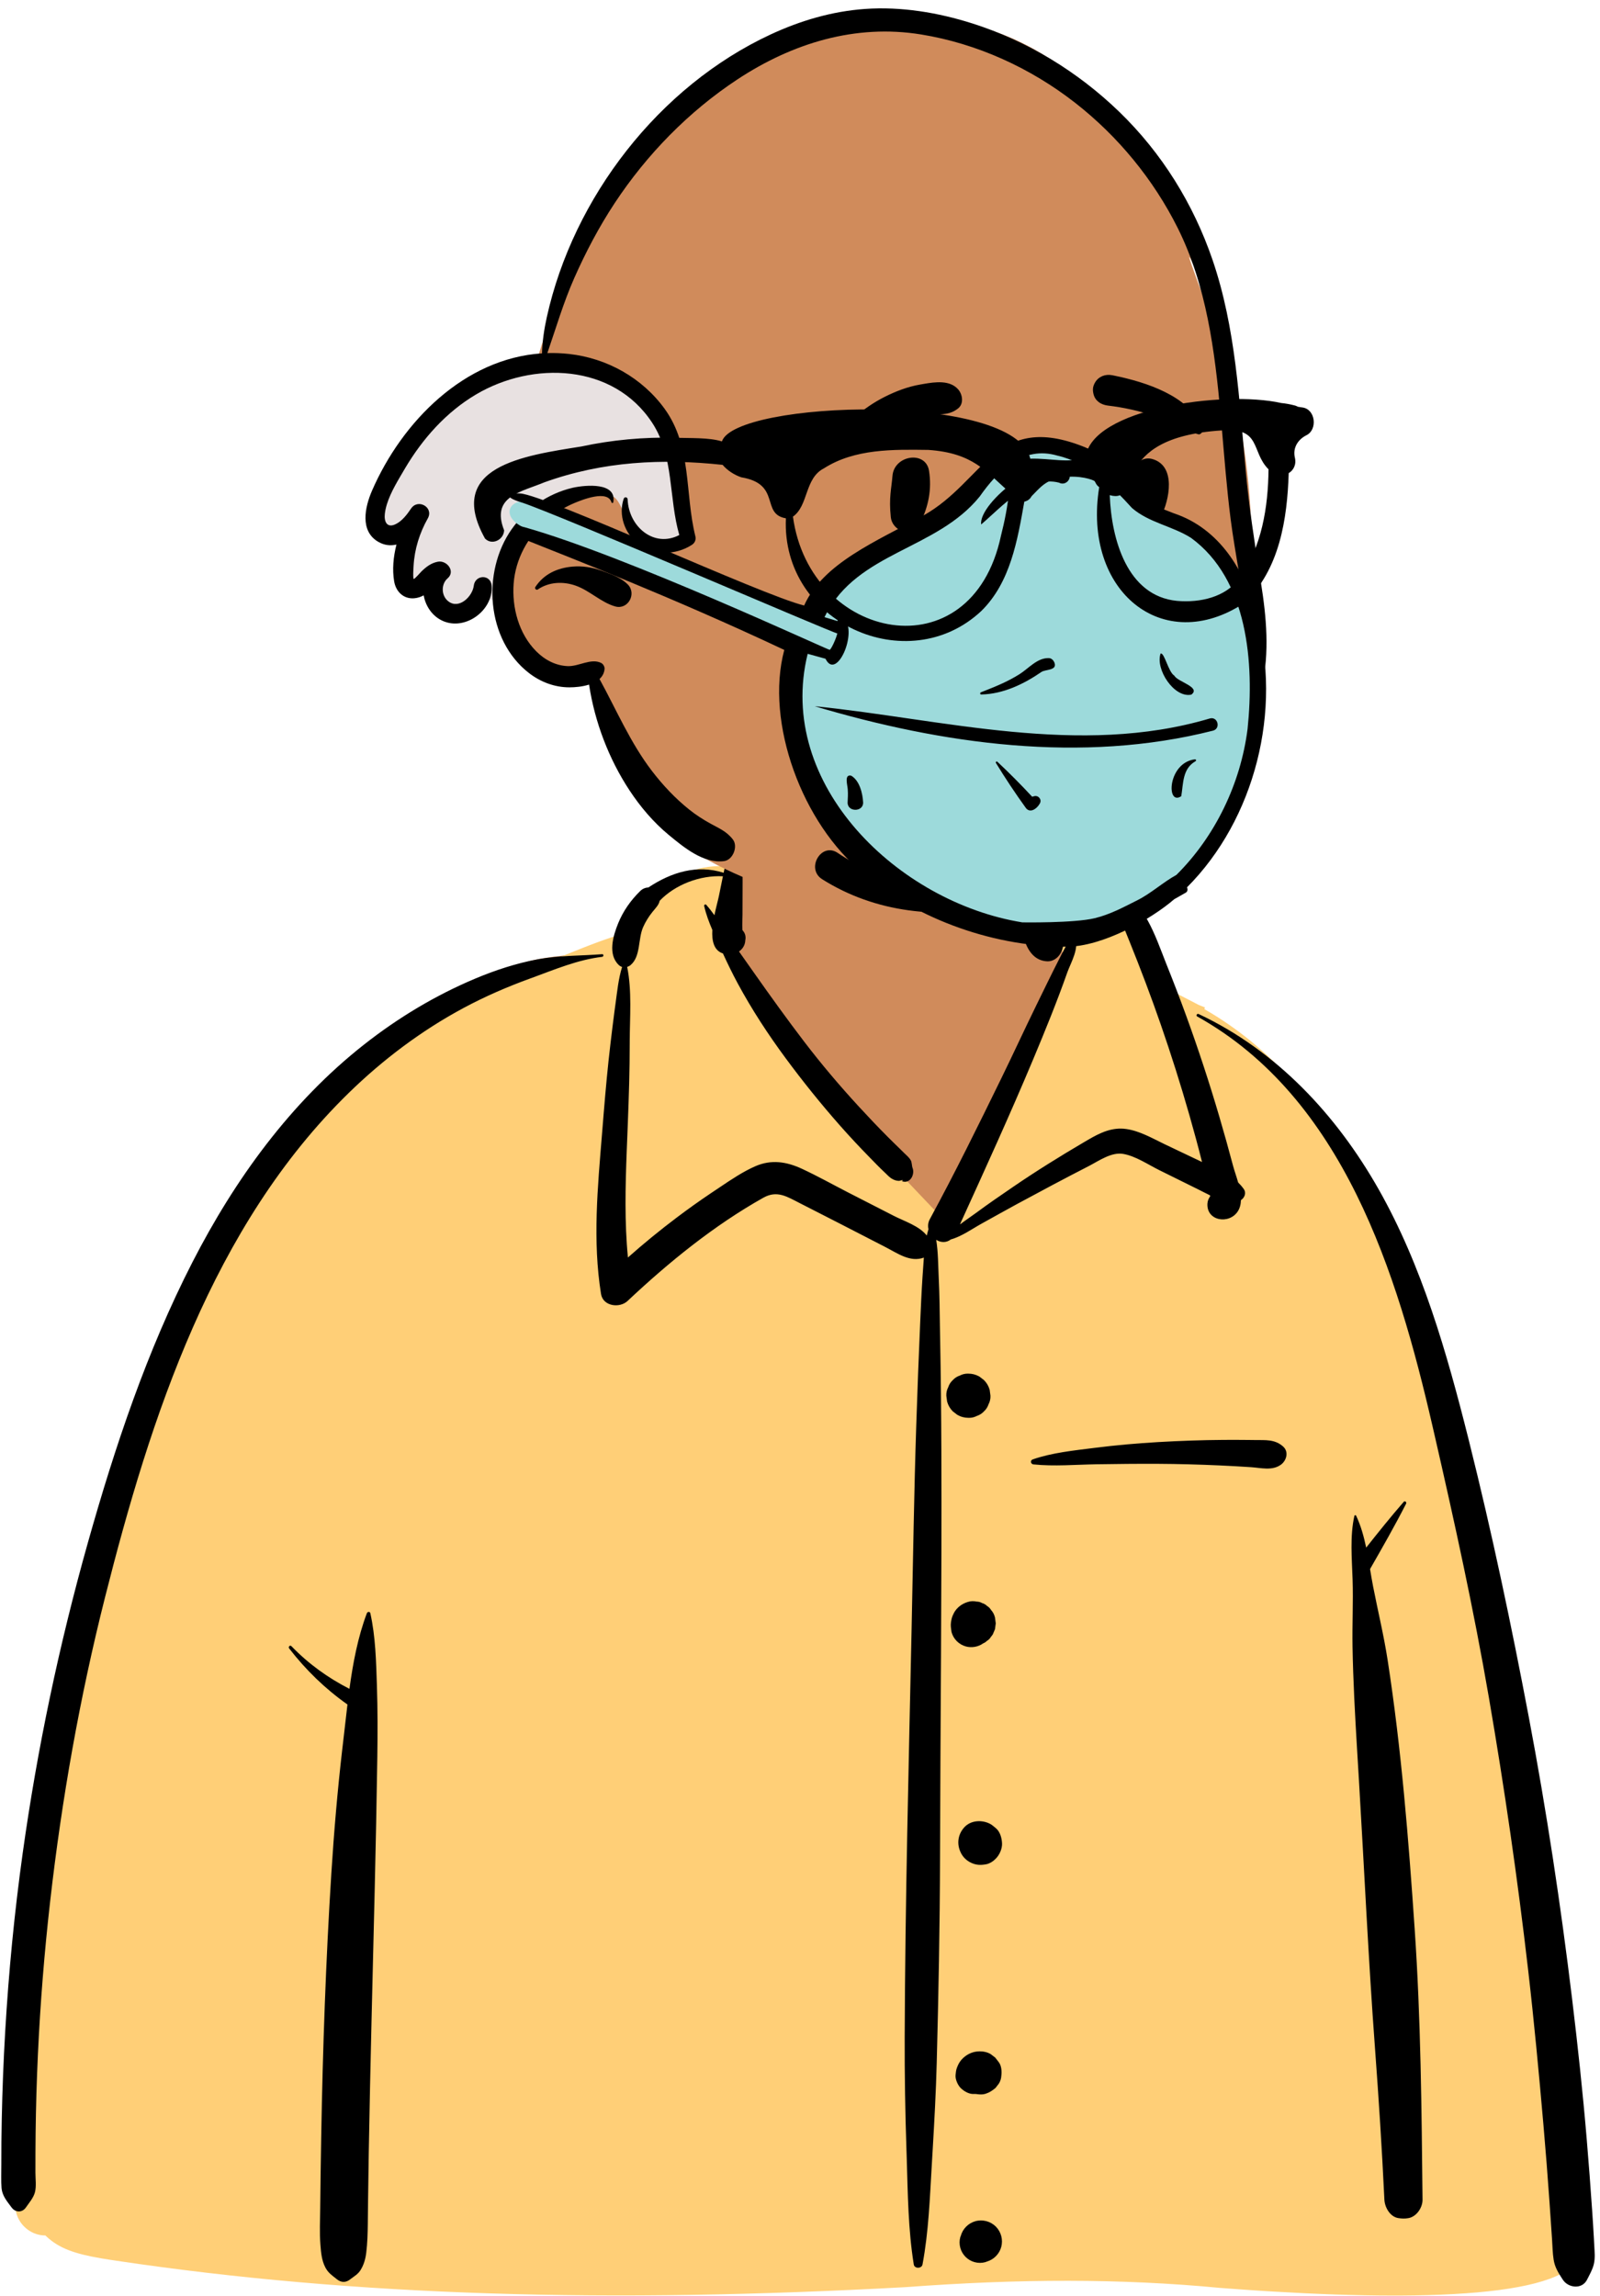 <?xml version="1.0" encoding="UTF-8"?>
<svg width="168px" height="241px" viewBox="0 0 168 241" version="1.1" xmlns="http://www.w3.org/2000/svg" xmlns:xlink="http://www.w3.org/1999/xlink">
    <!-- Generator: Sketch 62 (91390) - https://sketch.com -->
    <title>bust-mask-12</title>
    
    <g id="Introduction" stroke="none" stroke-width="1" fill="none" fill-rule="evenodd">
        <g id="busts-covid-19" transform="translate(-1217, -237)">
            <g id="a-person/bust" transform="translate(1181, 188)">
                <g id="body/Button-Shirt-1" transform="translate(31.056, 135.053)">
                    <path d="M16.408,150.904 C44.009,155.098 72.111,155.309 99.941,153.786 C110.955,152.961 122.003,152.812 133.009,153.867 C139.512,154.351 168.025,156.531 170.354,150.704 C168.888,119.677 165.918,88.386 156.809,58.545 C153.062,47.949 149.845,39.155 142.532,30.387 C140.228,27.993 135.258,22.972 132.41,21.335 C129.943,19.916 128.912,20.422 127.495,18.026 C126.088,15.38 125.049,10.96 123.051,9.092 C121.015,7.191 117.999,7.871 114.261,8.483 C114.948,-0.801 110.664,-3.166 104.762,-4.932 C94.387,-8.893 84.142,-6.903 81.531,5.731 C76.689,5.731 73.97,7.815 71.03,9.818 C69.828,10.637 70.664,12.722 69.228,13.366 C66.572,14.312 61.879,14.08 59.322,15.244 C47.693,20.539 37.335,28.216 30.533,39.429 C15.284,63.367 4.809,113.795 6.621,142.168 C5.827,143.414 6.926,145.2 7.205,146.54 C7.557,147.705 8.698,148.48 9.889,148.348 C11.551,150.136 14.121,150.534 16.408,150.904 Z" id="✋-Skin" fill="#D08B5B"></path>
                    <path d="M73.831,7.628 C75.531,5.853 78.198,4.794 80.723,4.853 L80.841,4.857 L81.699,4.895 L81.126,7.707 L81.097,7.84 L80.98,8.328 L80.825,8.967 L80.769,9.202 L80.711,9.462 C80.702,9.505 80.693,9.546 80.684,9.588 L80.658,9.711 L80.414,10.905 L80.46,11.011 L80.447,11.283 C80.409,12.264 80.62,12.803 81.086,12.976 L81.123,12.989 L81.388,13.075 L81.605,13.545 C82.104,14.621 82.569,15.56 83.047,16.446 C84.44,19.027 86.102,21.607 88.018,24.2 C89.838,26.664 91.735,29.016 93.707,31.249 C94.593,32.253 95.53,33.262 96.527,34.288 L97.385,35.167 L97.658,35.443 L97.841,35.627 L98.07,35.851 L98.4,36.166 L98.639,36.401 L98.717,36.475 C98.814,36.565 98.89,36.627 98.958,36.67 L98.983,36.686 L99.058,36.731 L103.036,40.916 L104.441,41.689 L105.109,42.059 L105.244,41.79 L105.271,41.703 L106.75,38.455 L107.653,36.466 C109.506,32.373 110.947,29.117 112.266,26.016 L112.43,25.63 L112.916,24.476 L113.173,23.861 C114.352,21.036 115.222,18.855 116.002,16.737 L116.112,16.435 L116.276,15.982 L116.52,15.3 L116.564,15.183 C116.776,14.641 116.256,12.672 115.744,11.593 L115.715,11.533 L115.582,11.265 L115.438,10.983 C115.099,10.322 114.854,9.589 114.648,8.701 C114.615,8.557 114.583,8.412 114.554,8.266 L114.511,8.046 L114.484,7.902 L114.446,7.7 L114.391,7.41 L115.537,7.219 L116.166,7.116 L116.44,7.073 C116.795,7.018 117.111,6.973 117.409,6.935 L117.519,6.922 L117.719,6.898 L117.726,6.937 L118.134,6.978 L118.438,7.009 C119.933,7.167 121.086,7.342 121.905,7.535 L121.986,7.554 L122.132,7.591 L122.199,7.609 C122.944,7.809 123.518,8.243 123.972,8.882 C124.284,9.32 124.486,9.74 124.806,10.536 L124.92,10.823 L125.301,11.765 C125.346,11.88 125.415,12.063 125.508,12.315 L125.831,13.195 L127.451,17.67 L129.109,18.542 C129.879,18.946 130.443,19.237 130.721,19.374 L130.82,19.422 L130.89,19.454 L131.462,19.681 L131.4,19.859 L131.469,19.899 C138.294,23.826 143.557,29.867 147.654,37.888 L147.778,38.132 L147.905,38.384 C151.17,44.917 153.51,52.208 155.794,61.941 L155.935,62.546 L156.047,63.028 L156.642,65.625 C158.88,75.433 160.417,82.746 161.69,89.922 L161.773,90.389 L161.985,91.608 C163.583,100.897 164.921,110.1 165.992,119.214 L166.169,120.748 C166.616,124.664 167.02,128.712 167.458,133.573 L167.516,134.226 L167.709,136.409 C167.914,138.762 168.102,141.11 168.272,143.453 L168.355,144.624 L168.527,147.17 L168.627,148.621 L168.639,148.818 L168.68,149.574 L168.692,149.751 C168.707,149.979 168.724,150.171 168.746,150.348 L168.764,150.478 L168.783,150.605 C168.84,150.952 168.951,151.262 169.136,151.609 L169.184,151.696 L169.501,152.263 L168.926,152.566 C165.928,154.146 160.026,154.841 151.93,154.878 L151.684,154.878 L151.178,154.878 C147.244,154.876 143.074,154.724 138.723,154.465 L137.739,154.405 L136.918,154.352 C136.564,154.329 136.22,154.306 135.863,154.281 L135.315,154.243 L133.028,154.075 C122.737,153.089 111.946,153.106 100.055,153.996 C69.055,155.693 42.297,154.977 17.147,151.222 L16.386,151.107 L15.825,151.016 L15.49,150.96 C12.822,150.504 11.147,149.92 9.84,148.695 L9.772,148.63 L9.715,148.574 L9.69,148.574 C8.374,148.568 7.169,147.707 6.722,146.437 L6.699,146.369 L6.669,146.274 L6.649,146.179 C6.628,146.088 6.602,145.99 6.571,145.882 L6.546,145.799 L6.338,145.118 L7.038,144.99 C7.098,144.979 7.161,144.937 7.222,144.849 L7.28,144.766 L7.381,144.626 L7.625,144.291 C7.885,143.927 8.012,143.698 8.076,143.469 C8.132,143.265 8.153,143.005 8.147,142.642 L8.142,142.465 L8.114,141.822 C8.112,141.771 8.111,141.726 8.11,141.682 L8.11,141.618 L8.109,140.713 L8.111,139.719 C8.113,139.286 8.115,138.863 8.119,138.447 L8.124,137.83 L8.13,137.332 C8.164,134.579 8.245,131.828 8.372,129.081 C8.622,123.719 9.051,118.364 9.657,113.03 C10.91,102.017 12.828,91.337 15.437,81.015 L15.699,79.985 C18.521,68.954 21.241,60.45 24.698,52.586 C29.096,42.584 34.457,34.353 41.208,27.772 C44.92,24.153 49.031,21.099 53.399,18.757 C55.408,17.68 57.543,16.724 59.833,15.864 L60.161,15.742 L60.691,15.548 L61.097,15.398 L62.406,14.908 C62.681,14.805 62.981,14.69 63.335,14.551 L63.554,14.464 L65.899,13.528 L66.288,13.375 L66.721,13.207 L67.04,13.084 C67.56,12.886 68.031,12.713 68.468,12.56 L68.727,12.471 L68.961,12.392 L69.962,12.045 L69.943,12.956 C69.93,13.561 70.086,14.019 70.432,14.348 L70.443,14.358 L70.455,14.368 L70.466,14.375 L70.527,14.373 L70.763,14.372 C70.788,14.359 70.811,14.343 70.832,14.325 C71.168,14.039 71.325,13.655 71.477,12.776 L71.517,12.531 L71.587,12.073 L71.615,11.9 C71.716,11.29 71.805,10.953 71.976,10.567 C72.224,10.01 72.551,9.467 72.937,8.969 L73.027,8.854 L73.387,8.421 L73.442,8.353 C73.568,8.191 73.633,8.077 73.66,7.972 L73.666,7.944 L73.702,7.762 L73.831,7.628 Z" id="👕-Top" fill="#FFCF77"></path>
                    <path d="M130.653,20.633 C130.484,20.538 130.633,20.296 130.803,20.376 C138.989,24.218 145.268,30.958 149.687,38.745 C154.262,46.808 156.869,55.963 159.118,64.911 L159.199,65.234 C161.596,74.806 163.634,84.477 165.469,94.172 C167.328,103.989 168.82,113.868 170.02,123.787 C170.613,128.691 171.142,133.604 171.555,138.527 C171.761,140.987 171.949,143.449 172.117,145.912 C172.184,146.897 172.248,147.882 172.302,148.868 L172.341,149.608 C172.375,150.279 172.454,150.951 172.289,151.613 C172.146,152.183 171.844,152.7 171.578,153.224 C171.053,154.259 169.613,154.088 169.047,153.224 L168.883,152.972 C168.508,152.392 168.196,151.852 168.078,151.13 C167.964,150.431 167.96,149.698 167.909,148.992 C167.815,147.692 167.735,146.391 167.643,145.091 C167.452,142.355 167.237,139.62 166.998,136.887 C166.527,131.492 166.021,126.102 165.4,120.722 C164.297,111.16 162.913,101.624 161.281,92.139 C159.686,82.873 157.67,73.701 155.567,64.54 L155.349,63.593 C151.667,47.599 145.992,29.18 130.653,20.633 Z M43.466,83.261 C43.526,83.101 43.785,83.064 43.828,83.261 C44.38,85.744 44.434,88.302 44.519,90.845 C44.602,93.353 44.598,95.873 44.562,98.383 C44.427,107.607 44.174,116.823 43.955,126.045 C43.846,130.659 43.743,135.272 43.664,139.886 C43.634,141.617 43.609,143.347 43.588,145.077 L43.563,147.36 C43.55,148.369 43.524,149.366 43.401,150.374 C43.32,151.037 43.147,151.669 42.781,152.237 C42.521,152.641 42.151,152.846 41.79,153.12 L41.723,153.172 C41.263,153.536 40.778,153.538 40.322,153.172 L40.19,153.067 C39.755,152.727 39.379,152.461 39.101,151.922 C38.714,151.173 38.652,150.36 38.587,149.535 C38.487,148.283 38.553,147.014 38.566,145.759 C38.592,143.242 38.626,140.725 38.671,138.208 C38.833,128.978 39.153,119.747 39.737,110.533 C40.012,106.194 40.385,101.84 40.885,97.517 L40.98,96.707 C41.132,95.436 41.27,94.141 41.426,92.843 C39.098,91.205 37.052,89.218 35.308,86.964 C35.179,86.798 35.391,86.565 35.546,86.726 C37.329,88.572 39.373,90.044 41.636,91.202 C42.006,88.484 42.516,85.78 43.466,83.261 Z M82.35,0.985 C82.382,0.96 82.432,0.949 82.462,0.985 C82.962,1.568 82.861,2.461 82.877,3.2 L82.879,3.269 C82.915,4.35 82.922,5.428 82.918,6.509 L82.907,9.952 L82.907,9.952 C82.905,10.426 82.867,10.919 82.891,11.395 L82.904,11.579 L82.904,11.579 C83.167,11.848 83.289,12.237 83.2,12.628 C83.184,13.13 82.922,13.548 82.539,13.811 L83.358,14.973 L83.358,14.973 L84.178,16.135 C85.868,18.533 87.577,20.909 89.357,23.241 C91.173,25.619 93.11,27.907 95.137,30.106 C96.127,31.181 97.134,32.241 98.165,33.277 C98.583,33.699 99.013,34.109 99.437,34.525 L99.859,34.942 C100.109,35.192 100.423,35.438 100.589,35.755 C100.686,35.941 100.708,36.401 100.743,36.477 C101.056,37.165 100.522,38.261 99.636,37.918 L99.676,37.891 C99.837,37.779 99.734,37.778 99.366,37.887 C99.133,37.886 98.915,37.832 98.712,37.727 L98.651,37.693 C98.364,37.547 98.108,37.265 97.876,37.04 L97.818,36.985 C97.285,36.485 96.778,35.956 96.267,35.434 C95.202,34.346 94.16,33.234 93.152,32.092 C91.141,29.814 89.234,27.444 87.429,25 C85.589,22.511 83.88,19.894 82.409,17.17 C81.851,16.136 81.34,15.082 80.85,14.016 C79.895,13.709 79.674,12.694 79.74,11.55 C79.388,10.729 79.071,9.892 78.883,9.036 C78.857,8.919 79.008,8.809 79.098,8.911 C79.404,9.258 79.686,9.628 79.958,10.006 C80.122,9.204 80.329,8.466 80.427,7.995 L80.85,5.918 L80.85,5.918 C78.465,5.794 75.853,6.774 74.209,8.49 C74.12,8.937 73.777,9.256 73.442,9.674 C73.059,10.151 72.725,10.687 72.476,11.248 C71.923,12.489 72.235,14.319 71.163,15.231 C71.051,15.326 70.926,15.391 70.797,15.432 C71.306,17.928 71.075,20.678 71.064,23.209 L71.064,23.432 C71.066,26.266 70.972,29.102 70.862,31.933 L70.751,34.735 C70.607,38.472 70.513,42.211 70.876,45.928 C72.533,44.459 74.247,43.058 76.02,41.723 C77.185,40.844 78.374,39.998 79.585,39.183 L80.569,38.525 C81.747,37.734 82.955,36.921 84.245,36.354 C85.933,35.614 87.539,35.869 89.168,36.628 C90.791,37.384 92.366,38.263 93.958,39.083 C95.577,39.916 97.199,40.743 98.821,41.572 C99.895,42.121 101.469,42.616 102.257,43.627 C102.307,43.403 102.366,43.18 102.434,42.958 C102.356,42.62 102.386,42.253 102.576,41.905 C105.223,37.039 107.672,32.056 110.104,27.08 C111.336,24.562 112.506,22.014 113.739,19.497 L114.938,17.046 C115.139,16.638 115.34,16.23 115.542,15.822 C115.844,15.212 116.159,14.608 116.465,14 C116.594,13.743 116.756,13.488 116.882,13.228 L116.942,13.098 C116.945,13.091 117.235,12.177 117.011,12.264 L116.992,12.274 C116.877,12.339 116.785,12.194 116.86,12.102 C117.177,11.71 117.619,12.058 117.8,12.421 C118.299,13.421 117.385,14.99 117.033,15.948 L117.014,16.001 C115.923,19.091 114.687,22.123 113.421,25.144 C110.994,30.936 108.386,36.64 105.785,42.353 L105.754,42.452 L105.754,42.452 C106.309,42.026 106.901,41.64 107.408,41.264 C108.688,40.316 110.005,39.414 111.32,38.516 C113.731,36.868 116.208,35.328 118.726,33.849 L119.23,33.554 C120.488,32.822 121.734,32.227 123.226,32.447 C124.613,32.652 125.903,33.397 127.156,34.002 L127.285,34.064 L131.156,35.906 C130.743,34.255 130.294,32.612 129.827,30.975 C128.915,27.782 127.912,24.616 126.824,21.478 C125.808,18.547 124.709,15.647 123.547,12.77 L123.197,11.907 C122.724,10.723 122.252,9.431 120.898,9.066 C119.545,8.702 117.993,9.242 116.756,8.471 C116.644,8.401 116.658,8.215 116.794,8.181 L117.557,7.989 C118.99,7.632 120.67,7.273 122.025,7.62 C123.499,7.998 124.719,9.236 125.434,10.523 C126.23,11.954 126.791,13.556 127.394,15.083 L127.49,15.323 C128.183,17.051 128.849,18.789 129.487,20.538 C130.761,24.034 131.922,27.571 132.972,31.141 C133.479,32.861 133.959,34.59 134.42,36.323 C134.553,36.821 134.772,37.426 134.951,38.056 C135.157,38.257 135.352,38.481 135.535,38.736 C135.838,39.16 135.62,39.657 135.243,39.911 C135.229,40.345 135.133,40.753 134.902,41.102 C134.003,42.467 131.627,42.116 131.723,40.28 C131.738,40 131.847,39.731 132.013,39.505 L132.008,39.468 L132.008,39.468 L131.989,39.401 L131.989,39.401 C131.577,39.203 131.163,38.983 130.726,38.767 L126.663,36.758 L126.663,36.758 C125.486,36.176 124.182,35.278 122.873,35.056 C121.653,34.849 120.366,35.759 119.318,36.307 L119.25,36.342 C116.715,37.642 114.2,38.984 111.695,40.338 C110.472,40.999 109.264,41.687 108.046,42.356 C107.027,42.915 105.928,43.718 104.783,44.033 C104.294,44.414 103.713,44.363 103.246,44.075 C103.459,45.397 103.446,46.754 103.512,48.105 C103.6,49.912 103.613,51.724 103.642,53.533 L103.654,54.212 C103.731,58.212 103.772,62.213 103.787,66.214 C103.841,80.461 103.684,94.711 103.647,108.958 C103.629,116.116 103.487,123.28 103.301,130.436 C103.222,133.468 103.057,136.496 102.879,139.523 L102.782,141.174 C102.574,144.659 102.452,148.181 101.807,151.618 C101.723,152.067 100.965,152.078 100.89,151.618 C100.297,147.935 100.264,144.171 100.15,140.445 L100.126,139.701 C99.989,135.7 99.924,131.701 99.937,127.698 C99.988,113.446 100.359,99.202 100.661,84.954 C100.814,77.795 100.916,70.633 101.153,63.477 C101.271,59.896 101.405,56.317 101.564,52.738 C101.635,51.14 101.703,49.543 101.809,47.947 L101.857,47.263 C101.89,46.817 101.917,46.376 101.949,45.94 C100.508,46.467 99.189,45.491 97.893,44.824 C96.398,44.055 94.904,43.285 93.409,42.517 L91.913,41.751 L91.913,41.751 L88.918,40.222 C87.57,39.534 86.531,38.849 85.093,39.656 C79.912,42.564 75.151,46.433 70.837,50.493 C70.009,51.271 68.261,51.062 68.051,49.757 C67.156,44.183 67.701,38.528 68.158,32.936 L68.326,30.86 C68.53,28.381 68.753,25.902 69.049,23.432 C69.182,22.328 69.314,21.224 69.46,20.121 L69.572,19.295 C69.754,17.988 69.874,16.689 70.263,15.436 C70.14,15.396 70.022,15.331 69.916,15.231 C68.746,14.12 69.31,12.193 69.844,10.872 C70.371,9.569 71.175,8.431 72.182,7.451 C72.401,7.237 72.711,7.1 73.022,7.093 C75.463,5.475 78.14,4.668 80.927,5.551 C81.005,5.176 81.085,4.802 81.169,4.429 L81.255,4.057 C81.472,3.132 81.552,1.604 82.35,0.985 Z M107.365,147.074 C108.123,146.866 108.952,147.085 109.507,147.641 C110.062,148.196 110.281,149.025 110.073,149.783 C109.968,150.156 109.78,150.48 109.507,150.755 C109.252,151.008 108.954,151.189 108.615,151.297 L108.535,151.321 L108.412,151.372 C108.032,151.475 107.652,151.475 107.273,151.372 C106.91,151.271 106.595,151.087 106.327,150.821 C106.062,150.554 105.878,150.239 105.776,149.875 C105.674,149.496 105.674,149.116 105.776,148.736 L105.828,148.612 L105.828,148.612 C105.932,148.239 106.121,147.915 106.394,147.641 C106.668,147.368 106.992,147.179 107.365,147.074 Z M152.338,71.572 C152.462,71.429 152.664,71.612 152.586,71.764 C151.407,74.078 150.092,76.375 148.799,78.63 C148.903,79.255 149.006,79.874 149.124,80.479 C149.627,83.054 150.244,85.583 150.646,88.183 C152.091,97.529 152.841,106.976 153.485,116.406 C154.131,125.869 154.213,135.337 154.31,144.819 C154.319,145.641 153.687,146.596 152.84,146.751 C152.452,146.821 152.162,146.808 151.775,146.751 C150.894,146.621 150.343,145.611 150.305,144.819 C150.052,139.519 149.713,134.227 149.319,128.936 C148.621,119.555 148.194,110.15 147.63,100.76 L147.432,97.478 C147.219,93.922 147.024,90.363 146.96,86.801 C146.918,84.442 147.044,82.083 146.966,79.726 C146.895,77.55 146.674,75.185 147.154,73.047 C147.172,72.967 147.298,72.946 147.335,73.023 C147.833,74.073 148.149,75.214 148.393,76.379 C149.677,74.754 150.986,73.124 152.338,71.572 Z M68.169,14.096 C68.35,14.083 68.342,14.354 68.169,14.374 C65.648,14.666 63.212,15.693 60.831,16.566 L60.627,16.64 C58.221,17.513 55.876,18.528 53.619,19.739 C49.206,22.105 45.154,25.156 41.571,28.649 C27.267,42.592 20.749,62.698 15.972,81.594 C13.318,92.092 11.431,102.767 10.208,113.524 C9.603,118.844 9.175,124.185 8.926,129.534 C8.798,132.275 8.718,135.018 8.684,137.762 C8.667,139.168 8.662,140.574 8.664,141.979 C8.664,142.623 8.779,143.434 8.607,144.06 C8.447,144.639 7.997,145.149 7.664,145.632 C7.269,146.205 6.559,146.175 6.159,145.632 L6.011,145.435 C5.584,144.868 5.167,144.326 5.106,143.586 C5.04,142.792 5.086,141.974 5.083,141.176 C5.077,139.57 5.097,137.963 5.129,136.357 C5.191,133.278 5.312,130.201 5.492,127.127 C5.858,120.889 6.46,114.664 7.323,108.475 C8.856,97.474 11.153,86.578 14.163,75.888 C17.003,65.802 20.366,55.746 25.158,46.404 C29.608,37.731 35.445,29.661 43.146,23.599 C46.728,20.78 50.627,18.431 54.831,16.662 C56.951,15.77 59.177,15.041 61.441,14.626 C63.68,14.215 65.91,14.272 68.169,14.096 Z M107.799,129.248 C108.199,129.245 108.645,129.333 108.988,129.554 L109.447,129.908 L109.447,129.908 C109.571,130.068 109.694,130.228 109.818,130.389 C110.104,130.762 110.142,131.367 110.083,131.812 C110.069,132.11 109.981,132.386 109.818,132.643 L109.469,133.095 L109.469,133.095 C109.133,133.368 108.853,133.564 108.447,133.695 C108.235,133.764 108.03,133.778 107.826,133.768 L107.758,133.764 L107.799,133.769 L107.728,133.761 L107.728,133.761 C107.661,133.755 107.595,133.748 107.528,133.739 C107.483,133.733 107.437,133.73 107.392,133.724 C107.348,133.72 107.306,133.718 107.262,133.722 C106.745,133.771 106.226,133.478 105.86,133.142 C105.529,132.838 105.233,132.195 105.279,131.739 L105.299,131.549 C105.333,131.227 105.362,131.101 105.498,130.778 C105.63,130.464 105.815,130.187 106.067,129.953 C106.549,129.504 107.138,129.252 107.799,129.248 Z M106.201,105.728 C106.886,104.981 108.063,104.926 108.913,105.378 C109.12,105.488 109.31,105.665 109.493,105.812 C109.953,106.184 110.133,106.855 110.159,107.421 C110.184,107.98 109.889,108.644 109.493,109.03 L109.397,109.123 L109.397,109.123 C109.16,109.353 108.821,109.554 108.489,109.614 C107.955,109.713 107.506,109.71 107.009,109.5 C106.581,109.319 106.213,109.029 105.962,108.636 L105.922,108.569 C105.904,108.541 105.888,108.513 105.873,108.485 L105.851,108.441 C105.375,107.525 105.503,106.488 106.201,105.728 Z M106.556,82.084 C106.865,81.987 107.174,81.974 107.483,82.043 C107.693,82.043 107.888,82.096 108.07,82.201 C108.267,82.257 108.438,82.356 108.583,82.501 C108.757,82.604 108.896,82.743 109,82.918 C109.205,83.142 109.344,83.406 109.416,83.708 L109.499,84.327 L109.416,84.945 L109.181,85.501 L109.181,85.501 C109.117,85.585 109.052,85.669 108.987,85.753 C108.883,85.928 108.744,86.068 108.568,86.171 C108.455,86.284 108.324,86.369 108.178,86.428 C107.66,86.799 106.971,86.92 106.357,86.751 C105.993,86.649 105.677,86.465 105.409,86.198 C105.142,85.93 104.958,85.613 104.856,85.249 L104.814,84.958 C104.76,84.568 104.751,84.352 104.862,83.856 C104.91,83.638 105.051,83.331 105.124,83.201 C105.439,82.648 105.952,82.269 106.556,82.084 Z M133.394,65.074 C134.281,65.068 135.169,65.07 136.056,65.08 L136.722,65.088 C137.836,65.106 138.791,64.991 139.667,65.765 C140.303,66.326 140.022,67.268 139.419,67.691 C138.504,68.331 137.357,68.009 136.306,67.938 C135.197,67.864 134.088,67.802 132.978,67.752 C130.828,67.656 128.678,67.595 126.527,67.585 C124.38,67.576 122.23,67.597 120.084,67.631 C117.9,67.667 115.626,67.87 113.454,67.644 C113.156,67.613 113.088,67.221 113.383,67.119 C115.429,66.41 117.732,66.181 119.876,65.91 C122.089,65.63 124.301,65.433 126.527,65.304 C128.813,65.173 131.103,65.09 133.394,65.074 Z M106.552,58.118 L106.625,58.119 C107.016,58.12 107.381,58.212 107.722,58.395 L107.795,58.436 L108.264,58.798 C108.551,59.088 108.75,59.428 108.86,59.821 L108.942,60.437 L108.942,60.437 C108.955,60.757 108.888,61.054 108.743,61.331 C108.649,61.618 108.49,61.867 108.264,62.077 C108.054,62.303 107.805,62.462 107.518,62.556 C107.263,62.69 106.99,62.757 106.698,62.757 L106.625,62.756 C106.207,62.754 105.817,62.649 105.456,62.439 L104.986,62.077 L104.986,62.077 C104.699,61.787 104.501,61.446 104.391,61.054 L104.308,60.437 L104.308,60.437 C104.296,60.118 104.362,59.82 104.508,59.544 C104.601,59.257 104.761,59.008 104.986,58.798 C105.196,58.572 105.445,58.412 105.732,58.319 C105.987,58.185 106.26,58.118 106.552,58.118 L106.552,58.118 Z M113.422,3.659 C113.921,2.936 114.826,3.579 114.697,4.161 C114.731,5.794 114.814,7.38 115.186,8.98 C115.356,9.712 115.579,10.446 115.923,11.117 L116.067,11.399 C116.512,12.279 116.857,13.108 116.258,14.073 C115.976,14.528 115.465,14.869 114.912,14.845 C112.458,14.739 112.121,11.322 111.972,9.415 C111.818,7.45 112.296,5.291 113.422,3.659 Z" id="🖍-Ink" fill="#000000"></path>
                </g>
                <g id="head/No-Hair-3" transform="translate(78.592, 38.043)">
                    <path d="M84.087,40.597 C76.67,21.035 63.3,6.712 40.761,15.708 C40.114,15.267 39.27,15.149 38.462,15.665 C26.184,23.394 17.342,35.786 13.51,49.758 C11.178,50.203 8.912,50.978 6.889,52.249 C2.49,55.012 -0.469,59.409 -3.243,63.691 C-4.078,64.978 -3.305,67.109 -1.737,67.401 C-1.056,67.529 -0.382,67.604 0.289,67.624 C0.126,68.219 -0.089,68.793 -0.363,69.32 C-1.354,71.227 0.519,73.252 2.274,72.731 C2.469,72.834 2.673,72.919 2.885,72.983 C2.909,74.063 3.463,75.51 4.559,75.728 C6.331,76.109 8.687,74.749 8.269,72.762 C8.804,72.856 9.338,72.868 9.858,72.803 C9.916,73.838 9.898,74.918 10.04,75.872 C10.506,80.371 14.99,83.394 19.267,82.025 C19.529,83.427 19.837,85.397 21.214,86.157 C22.825,90.686 25.605,95.854 30.159,97.917 C29.754,98.959 29.974,100.225 31.195,100.922 C39.531,105.687 49.537,107.299 58.961,105.528 C62.728,105.303 66.398,104.449 69.92,102.632 C72.489,101.306 74.85,99.623 77.155,97.887 C79.462,96.151 81.927,94.461 83.768,92.207 C85.768,89.759 86.699,86.878 87.303,83.813 C90.07,69.898 89.114,56.235 84.087,42.979 C77.863,26.571 90.308,57.006 84.087,40.597 Z" id="✋-Skin" fill="#D08B5B"></path>
                    <path d="M6.867,51.449 C13.79,47.355 22.619,48.415 26.778,54.756 C27.497,55.851 27.992,57.055 28.342,58.45 L28.399,58.681 L28.455,58.925 C28.637,59.731 28.756,60.49 28.917,61.779 L29.095,63.243 L29.146,63.641 C29.32,64.966 29.472,65.803 29.709,66.655 L29.755,66.821 L30.029,67.765 L28.996,68.148 C27.018,68.864 26.603,68.928 25.462,68.33 C24.57,67.863 24.105,67.234 23.485,65.959 L23.396,65.773 L23.198,65.357 L23.091,65.138 C22.687,64.33 22.364,63.468 21.907,63.156 C21.287,62.731 19.333,62.562 17.973,62.729 L17.903,62.738 L17.844,62.75 L17.743,62.773 C15.457,63.315 13.374,65.165 12,67.119 C10.893,68.694 10.257,70.676 10.179,72.737 L10.175,72.874 L10.148,73.926 L7.932,73.879 L7.954,73.469 L7.92,73.542 C7.222,75.018 5.468,76 4.001,75.023 L3.949,74.988 L3.895,74.949 C2.656,74.035 2.507,72.185 3.524,71.061 L3.571,71.01 L3.617,70.964 L3.608,70.959 L3.597,70.956 L3.59,70.955 C3.244,71.019 2.94,71.197 2.528,71.576 L2.422,71.675 L2.21,71.906 L1.99,72.141 L1.895,72.239 C1.835,72.3 1.779,72.354 1.727,72.401 C1.657,72.465 1.592,72.519 1.521,72.568 C1.456,72.614 1.388,72.654 1.306,72.689 C1.104,72.777 0.888,72.819 0.612,72.751 C0.233,72.657 0.02,72.428 -0.109,72.157 C-0.159,72.052 -0.188,71.956 -0.209,71.854 C-0.23,71.747 -0.24,71.638 -0.246,71.513 C-0.249,71.431 -0.251,71.341 -0.25,71.243 L-0.247,71.09 L-0.242,70.923 L-0.237,70.79 L-0.211,70.298 C-0.122,68.679 0.303,67.09 1.029,65.59 L1.103,65.44 L1.13,65.385 L1.054,65.488 C0.559,66.142 0.08,66.596 -0.517,66.895 L-0.599,66.935 L-0.679,66.972 C-1.508,67.336 -2.342,67.195 -2.846,66.519 C-3.195,66.051 -3.297,65.435 -3.226,64.787 C-3.087,63.53 -2.591,62.379 -1.621,60.7 L-1.485,60.466 L-0.952,59.56 C1.102,56.096 3.742,53.297 6.867,51.449 Z" id="💈-Hair" fill="#E8E1E1"></path>
                    <path d="M48.23,11.896 C52.025,11.628 55.89,12.269 59.505,13.417 C65.27,15.246 70.565,18.475 74.915,22.678 C79.398,27.009 82.713,32.35 84.73,38.249 C87.161,45.362 87.525,52.958 88.209,60.384 C88.555,64.135 89.124,67.83 89.716,71.545 L89.81,72.132 C90.389,75.752 90.714,79.414 89.915,83.028 C88.586,89.035 84.603,94.134 79.876,97.902 C70.164,105.642 55.045,110.36 43.737,103.238 C41.988,102.136 43.645,99.318 45.353,100.467 C46.555,101.275 47.829,101.984 49.194,102.473 C54.899,104.517 61.165,103.789 66.804,101.887 C72.36,100.014 77.692,96.848 81.792,92.624 C86.099,88.186 88.486,82.705 88.141,76.469 C87.935,72.758 87.092,69.116 86.624,65.436 C86.209,62.176 85.961,58.899 85.674,55.626 L85.569,54.448 C84.962,47.78 84.089,40.929 81.063,34.876 C78.517,29.784 74.79,25.254 70.308,21.755 C65.615,18.092 60.01,15.53 54.13,14.575 C47.214,13.451 40.595,15.494 34.826,19.298 C29.71,22.671 25.311,27.179 21.938,32.293 C20.303,34.773 18.909,37.422 17.706,40.138 C16.572,42.697 15.791,45.379 14.879,48.016 C15.629,47.994 16.392,48.023 17.167,48.109 C21.139,48.55 24.841,50.614 27.197,53.869 C30.077,57.846 29.298,62.727 30.423,67.25 C30.51,67.601 30.362,67.945 30.062,68.139 C28.357,69.244 26.074,69.281 24.424,68.037 C22.991,66.957 22.319,65.005 22.899,63.299 C22.975,63.077 23.298,63.116 23.307,63.354 C23.416,66.257 26.102,68.493 28.735,67.111 C27.606,63.211 28.2,58.855 25.89,55.333 C21.801,49.098 13.338,48.84 7.395,52.355 C4.267,54.204 1.791,56.985 -0.053,60.096 L-0.584,60.999 C-1.291,62.205 -2.039,63.57 -2.186,64.899 C-2.271,65.666 -1.988,66.386 -1.111,66 C-0.401,65.688 0.149,64.959 0.57,64.332 C1.289,63.263 2.942,64.187 2.348,65.325 L2.328,65.362 C1.463,66.897 0.931,68.589 0.833,70.352 L0.808,70.84 C0.792,71.196 0.78,71.701 0.856,71.72 C0.946,71.742 1.571,71.018 1.675,70.918 C2.177,70.435 2.694,70.04 3.392,69.911 C4.31,69.743 5.237,70.882 4.44,71.628 L4.406,71.658 C3.695,72.278 3.727,73.514 4.512,74.094 C5.621,74.912 6.987,73.577 7.148,72.477 L7.153,72.437 C7.295,71.249 8.941,71.207 9.031,72.437 C9.225,75.106 6.055,77.343 3.643,75.997 C2.689,75.464 2.082,74.49 1.893,73.445 C1.588,73.607 1.26,73.718 0.912,73.749 C-0.218,73.85 -1.022,73.053 -1.204,71.984 C-1.417,70.738 -1.291,69.404 -0.964,68.11 C-1.578,68.258 -2.223,68.201 -2.872,67.826 C-4.836,66.69 -4.272,64.163 -3.531,62.457 C-0.365,55.175 6.193,48.568 14.318,48.043 C14.362,46.758 14.536,45.544 14.82,44.257 C17.599,31.674 26.602,20.021 38.323,14.575 C41.455,13.12 44.776,12.141 48.23,11.896 Z M17.493,62.163 L17.604,62.138 C18.871,61.864 22.203,61.543 21.801,63.679 C21.782,63.78 21.637,63.767 21.611,63.679 C21.217,62.336 18.545,63.41 17.765,63.734 C16.689,64.179 15.628,64.836 14.75,65.6 C12.827,67.274 11.538,69.631 11.342,72.192 C11.148,74.732 11.883,77.476 13.71,79.314 C14.606,80.214 15.75,80.826 17.035,80.871 C18.189,80.911 19.464,80.01 20.529,80.537 C20.739,80.641 20.906,80.927 20.887,81.162 C20.851,81.607 20.652,81.953 20.357,82.222 C22.14,85.479 23.599,88.927 25.874,91.89 C27.015,93.376 28.309,94.752 29.773,95.924 C30.469,96.48 31.226,96.97 32.007,97.399 C32.921,97.903 33.713,98.219 34.365,99.072 C34.922,99.801 34.365,101.208 33.448,101.334 C31.287,101.629 29.187,99.878 27.601,98.566 C26.016,97.255 24.646,95.638 23.515,93.923 C21.341,90.628 19.854,86.742 19.26,82.81 C18.569,83.03 17.792,83.097 17.208,83.098 C15.652,83.102 14.167,82.541 12.945,81.593 C8.47,78.123 7.972,70.999 11.13,66.507 C12.641,64.357 14.938,62.769 17.493,62.163 Z M17.521,70.426 C18.559,70.334 19.596,70.499 20.571,70.853 L20.973,70.999 C21.822,71.311 22.726,71.677 23.34,72.315 C24.277,73.29 23.344,74.981 22.009,74.607 C20.533,74.194 19.333,72.947 17.858,72.425 C16.539,71.958 15.045,72.024 13.874,72.828 C13.72,72.935 13.517,72.725 13.617,72.571 C14.513,71.204 15.926,70.566 17.521,70.426 Z" id="🖍-Ink" fill="#000000"></path>
                </g>
                <g id="face/Smile" transform="translate(112.183, 77.354)" fill="#000000">
                    <path d="M30.969,50.92 C29.549,50.34 28.282,49.373 27.355,48.138 C27.033,47.709 26.95,47.256 27.017,46.841 C27.093,46.375 27.369,45.952 27.745,45.669 C28.122,45.384 28.594,45.244 29.05,45.316 C29.447,45.378 29.841,45.595 30.154,46.045 L30.219,46.135 C30.77,46.881 31.487,47.492 32.305,47.886 C33.093,48.266 33.975,48.444 34.887,48.341 C36.624,48.144 37.822,47.204 39.095,45.928 C39.253,45.767 39.41,45.6 39.569,45.432 C39.669,45.278 39.808,45.18 39.963,45.128 C40.134,45.071 40.328,45.074 40.506,45.136 C40.677,45.196 40.83,45.309 40.933,45.46 C41.03,45.604 41.085,45.781 41.068,45.984 C40.951,47.307 40.26,48.488 39.278,49.415 C38.187,50.444 36.741,51.157 35.38,51.407 C33.881,51.682 32.353,51.485 30.969,50.92 L30.969,50.92 Z M36.088,30.512 C37.683,31.482 40.114,33.744 38.397,36.149 C36.377,38.27 33.469,35.838 32.035,34.739 C30.706,33.887 29.213,36.078 30.446,37.074 C40.803,44.745 45.006,30.766 36.894,29.371 C36.001,29.218 35.67,30.212 36.088,30.512 Z M17.527,21.589 C17.704,19.4 21.036,18.903 21.367,21.069 C21.664,23.009 21.315,24.791 20.441,26.538 C19.607,28.207 17.509,27.428 17.35,25.909 C17.137,23.872 17.418,22.95 17.527,21.589 Z M42.893,20.62 C43.358,20.011 44.028,19.595 44.832,19.83 C47.343,20.564 46.603,24.13 45.721,25.866 C45.242,26.809 43.693,27.048 42.993,26.218 C41.852,24.864 41.306,22.161 42.756,20.828 C42.796,20.759 42.839,20.69 42.893,20.62 Z M20.406,12.011 L20.803,11.942 C22.03,11.729 23.555,11.525 24.423,12.512 C24.884,13.036 25.042,14.008 24.423,14.509 C23.335,15.39 22.131,15.049 20.827,15.123 C19.752,15.185 18.719,15.363 17.683,15.659 C15.412,16.309 13.561,17.494 11.621,18.796 C11.366,18.967 11.107,18.641 11.228,18.403 C12.348,16.209 14.518,14.406 16.692,13.307 C17.853,12.721 19.122,12.234 20.406,12.011 Z M40.604,11.028 L40.908,11.09 C44.211,11.781 48.504,13.161 50.068,16.407 C50.128,16.866 50.065,16.965 50.013,17.029 L49.996,17.05 C49.954,17.105 49.92,17.181 49.722,17.243 C49.666,17.23 49.611,17.216 49.554,17.202 C48.837,17.014 48.27,16.755 47.721,16.486 L47.125,16.192 C46.434,15.853 45.737,15.527 44.998,15.286 C43.422,14.771 41.8,14.409 40.153,14.215 C39.797,14.173 39.453,14.053 39.182,13.846 C38.924,13.65 38.728,13.379 38.638,13.018 C38.522,12.551 38.555,12.198 38.806,11.777 C38.994,11.46 39.263,11.241 39.573,11.115 C39.888,10.987 40.247,10.957 40.604,11.028 Z" id="🖍-Ink"></path>
                </g>
                <g id="facial-hair/Moustache-9" transform="translate(104.577, 109.479)">
                    <path d="M51.838,6.937 C48.874,6.437 45.796,7.176 42.939,7.963 C38.4,4.982 32.519,7.991 29.268,11.716 C28.156,12.632 25.82,13.85 27.051,15.598 C26.584,16.835 26.459,17.416 27.425,15.971 C32.89,16.601 38.754,15.412 44.162,14.29 C46.004,14.91 47.63,16.358 49.655,15.862 C51.569,16.269 53.641,16.649 55.369,15.421 C56.685,15.367 59.612,17.731 59.565,14.982 C59.158,12.347 53.936,7.963 51.838,6.937 Z" id="🎨-Background" fill="#E8E1E1"></path>
                    <path d="M54.06,15.396 C50.843,15.752 47.58,15.229 44.886,13.36 C44.605,13.165 44.328,13.167 44.102,13.281 C43.827,13.251 43.546,13.361 43.383,13.675 C42.706,14.978 40.464,14.688 39.231,14.714 C35.2,14.792 31.027,14.569 27.148,15.789 C30.858,8.532 35.99,5.4 43.931,8.248 C43.214,8.826 46.792,7.474 47.106,7.448 C52.6,6.071 57.133,10.681 59.347,15.249 C57.672,14.85 55.795,15.204 54.06,15.396 M61.734,16.631 C59.311,11.172 54.535,5.169 47.872,6.113 C46.504,6.314 45.065,7.249 43.688,7.081 C39.7,5.607 36.408,4.859 32.415,7.241 C30.721,7.368 21.186,19.177 25.717,18.213 C31.278,15.018 40.949,18.027 44.403,15.17 C51.183,19.622 56.697,14.785 60.518,17.569 C61.183,18.179 62.114,17.419 61.734,16.631" id="🖍-Ink" fill="#000000"></path>
                </g>
                <g id="mask/respirator" transform="translate(83.451, 97.432)">
                    <path d="M72.747,5.731 C70.88,3.793 69.006,1.827 66.618,0.487 C66.723,-0.087 66.491,-0.746 65.809,-1.021 C59.198,-3.494 54.996,3.623 50.208,6.803 C49.089,7.404 47.967,8.098 46.718,8.333 C44.061,9.109 41.807,10.716 40.206,12.826 C39.34,13.658 37.814,15.046 37.391,16.176 C37.131,16.638 13.881,5.572 8.589,4.341 C6.084,3.502 4.734,5.872 7.91,7.088 C16.256,10.284 32.597,17.438 36.245,19.499 C35.544,21.663 35.335,24.532 36.018,26.672 C35.444,30.003 36.558,33.055 38.76,35.446 C39.226,36.125 39.939,36.615 40.404,37.204 C42.09,41.613 46.136,43.746 50.871,45.853 C58.405,49.207 64.973,49.879 69.102,48.41 C79.82,44.316 86.041,32.288 84.037,21.329 C82.152,13.608 82.541,6.836 72.747,5.731 Z" id="🎨-Color" fill="#9DDADB"></path>
                    <path d="M49.495,5.681 C55.942,2.08 57.031,-5.257 66.382,-1.527 C69.303,-0.347 70.329,1.401 72.278,3.584 C73.287,4.502 74.558,4.958 75.812,5.447 C80.581,7.031 83.378,11.53 84.444,16.257 C87.235,26.069 84.313,37.563 77.181,44.703 C77.282,44.884 77.262,45.144 77.044,45.265 C76.644,45.486 76.245,45.712 75.849,45.942 C73.354,48.098 68.293,50.933 64.541,50.933 C56.175,50.933 48.094,47.538 43.156,43.18 C36.835,38.08 32.849,27.439 34.899,19.781 C23.146,14.246 12.259,10.042 7.708,8.218 C6.585,7.04 6.575,6.606 7.677,6.918 C18.362,9.938 39.402,19.759 39.656,19.769 C39.806,19.775 40.357,18.569 40.466,18.051 C39.974,17.997 10.952,5.473 7.338,4.311 L7.146,4.25 C5.427,3.707 5.857,3.284 7.178,3.361 C9.856,3.517 32.566,14.063 36.985,15.12 C38.96,10.681 44.568,8.377 49.495,5.681 Z M63.573,-0.612 C59.984,-1.668 57.345,0.938 55.425,3.67 C50.896,9.288 42.636,9.465 39.225,16.14 L39.123,16.344 L40.473,16.75 L40.51,16.689 C40.616,16.523 40.933,16.103 41.202,16.486 C42.598,17.987 40.412,22.971 39.264,20.776 L39.23,20.707 L37.355,20.191 C33.968,33.921 46.892,46.284 59.894,48.377 C59.894,48.377 65.319,48.464 67.493,47.939 C69.097,47.552 70.481,46.803 71.961,46.06 C73.432,45.321 74.647,44.177 76.071,43.396 C80.141,39.358 82.818,33.816 83.545,28.067 C84.258,21.172 83.591,12.395 77.61,8.023 C75.641,6.774 73.214,6.438 71.415,4.894 C69.266,2.519 66.752,0.104 63.573,-0.612 Z M57.118,31.641 C57.058,31.542 57.197,31.447 57.276,31.521 C58.534,32.7 59.751,33.927 60.926,35.19 C60.988,35.17 61.058,35.151 61.149,35.129 C61.581,35.024 61.954,35.475 61.745,35.872 L61.695,35.961 C61.381,36.496 60.659,36.966 60.23,36.322 C59.136,34.802 58.095,33.24 57.118,31.641 Z M41.564,34.468 L41.563,34.421 C41.539,33.962 41.166,32.804 41.924,32.981 C42.802,33.492 43.126,34.827 43.176,35.775 C43.23,36.816 41.505,36.829 41.549,35.775 C41.568,35.339 41.602,34.903 41.564,34.468 Z M77.998,31.265 C78.12,31.242 78.185,31.395 78.079,31.464 C76.689,32.246 76.805,33.821 76.581,35.134 C74.984,36.199 75.146,31.637 77.998,31.265 Z M38.093,25.69 C51.485,27.041 65.892,31.04 79.588,26.974 C80.418,26.749 80.748,28.032 79.92,28.254 C66.114,31.755 51.454,29.664 38.093,25.69 Z M74.414,20.156 C74.828,20.06 75.219,22.106 75.859,22.487 C76.176,23.127 78.698,23.69 77.635,24.475 C75.822,24.854 73.833,21.788 74.414,20.156 Z M62.649,20.641 C62.96,20.634 63.173,20.873 63.275,21.144 C63.553,21.941 62.364,21.815 61.921,22.08 C60.047,23.371 57.883,24.412 55.581,24.46 C55.437,24.463 55.435,24.272 55.553,24.226 L55.954,24.069 C57.221,23.57 58.442,23.06 59.607,22.322 C60.55,21.725 61.457,20.614 62.649,20.641 Z M55.574,6.612 C55.257,4.329 62.465,-1.434 64.675,1.044 C65.246,1.681 64.497,2.628 63.743,2.226 C60.664,1.418 57.718,4.776 55.574,6.612 Z" id="🖍-Ink" fill="#000000"></path>
                </g>
                <g id="accessories/Glasses-3" transform="translate(88.521, 88.978)" fill="#000000">
                    <path d="M77.563,20.78 C76.141,22.691 73.504,23.3 71.072,23.09 C65.826,22.585 64.175,16.624 64.003,11.992 C67.52,12.982 63.705,5.97 75.73,5.199 C79.969,4.846 78.801,7.407 80.674,9.279 C80.635,13.206 79.982,17.473 77.563,20.78 M52.577,16.267 C49.479,30.777 32.519,27.325 30.738,14.246 C32.383,13.084 31.949,10.216 33.993,9.177 C37.232,7.106 41.282,7.195 44.96,7.243 C49.662,7.567 51.002,9.515 53.417,11.641 C53.301,13.061 52.966,14.743 52.577,16.267 M84.282,2.796 C84.108,2.767 83.934,2.74 83.76,2.715 C83.624,2.638 83.465,2.578 83.279,2.542 C82.855,2.435 82.435,2.362 82.015,2.323 C75.987,0.966 62.042,2.893 61.466,8.039 C59.547,8.68 57.886,8.106 55.661,8.163 C53.967,1.082 24.689,2.081 23.281,6.351 C23.276,6.349 23.271,6.348 23.265,6.346 C21.912,5.927 19.918,6.028 18.369,5.962 C15.062,5.893 11.752,6.187 8.517,6.885 C2.459,7.848 -5.809,8.976 -1.596,16.544 C-1.595,16.545 -1.594,16.546 -1.593,16.548 L-1.593,16.547 C-0.866,17.292 0.366,16.692 0.412,15.684 C-1.005,12.099 2.195,11.668 4.656,10.638 C10.782,8.437 17.018,8.131 23.353,8.812 C23.829,9.374 24.553,9.863 25.317,10.119 C29.553,10.823 27.32,13.966 29.998,14.423 C29.506,25.38 42.803,31.361 50.508,24.158 C53.584,21.149 54.318,16.692 55.031,12.675 C55.408,12.59 55.648,12.383 55.788,12.11 C56.695,11.205 57.265,10.368 59.058,10.119 C60.852,9.871 62.232,10.37 62.419,10.523 C62.466,10.617 62.517,10.713 62.575,10.808 C62.657,10.949 62.769,11.063 62.896,11.152 C61.124,22.062 69.591,28.962 78.139,23.304 C81.853,19.808 82.638,14.457 82.793,9.681 C83.297,9.377 83.615,8.788 83.441,8.048 C83.201,7.027 83.764,6.143 84.661,5.699 C85.827,5.123 85.621,3.018 84.282,2.796" id="🖍-Ink"></path>
                </g>
            </g>
        </g>
    </g>
</svg>